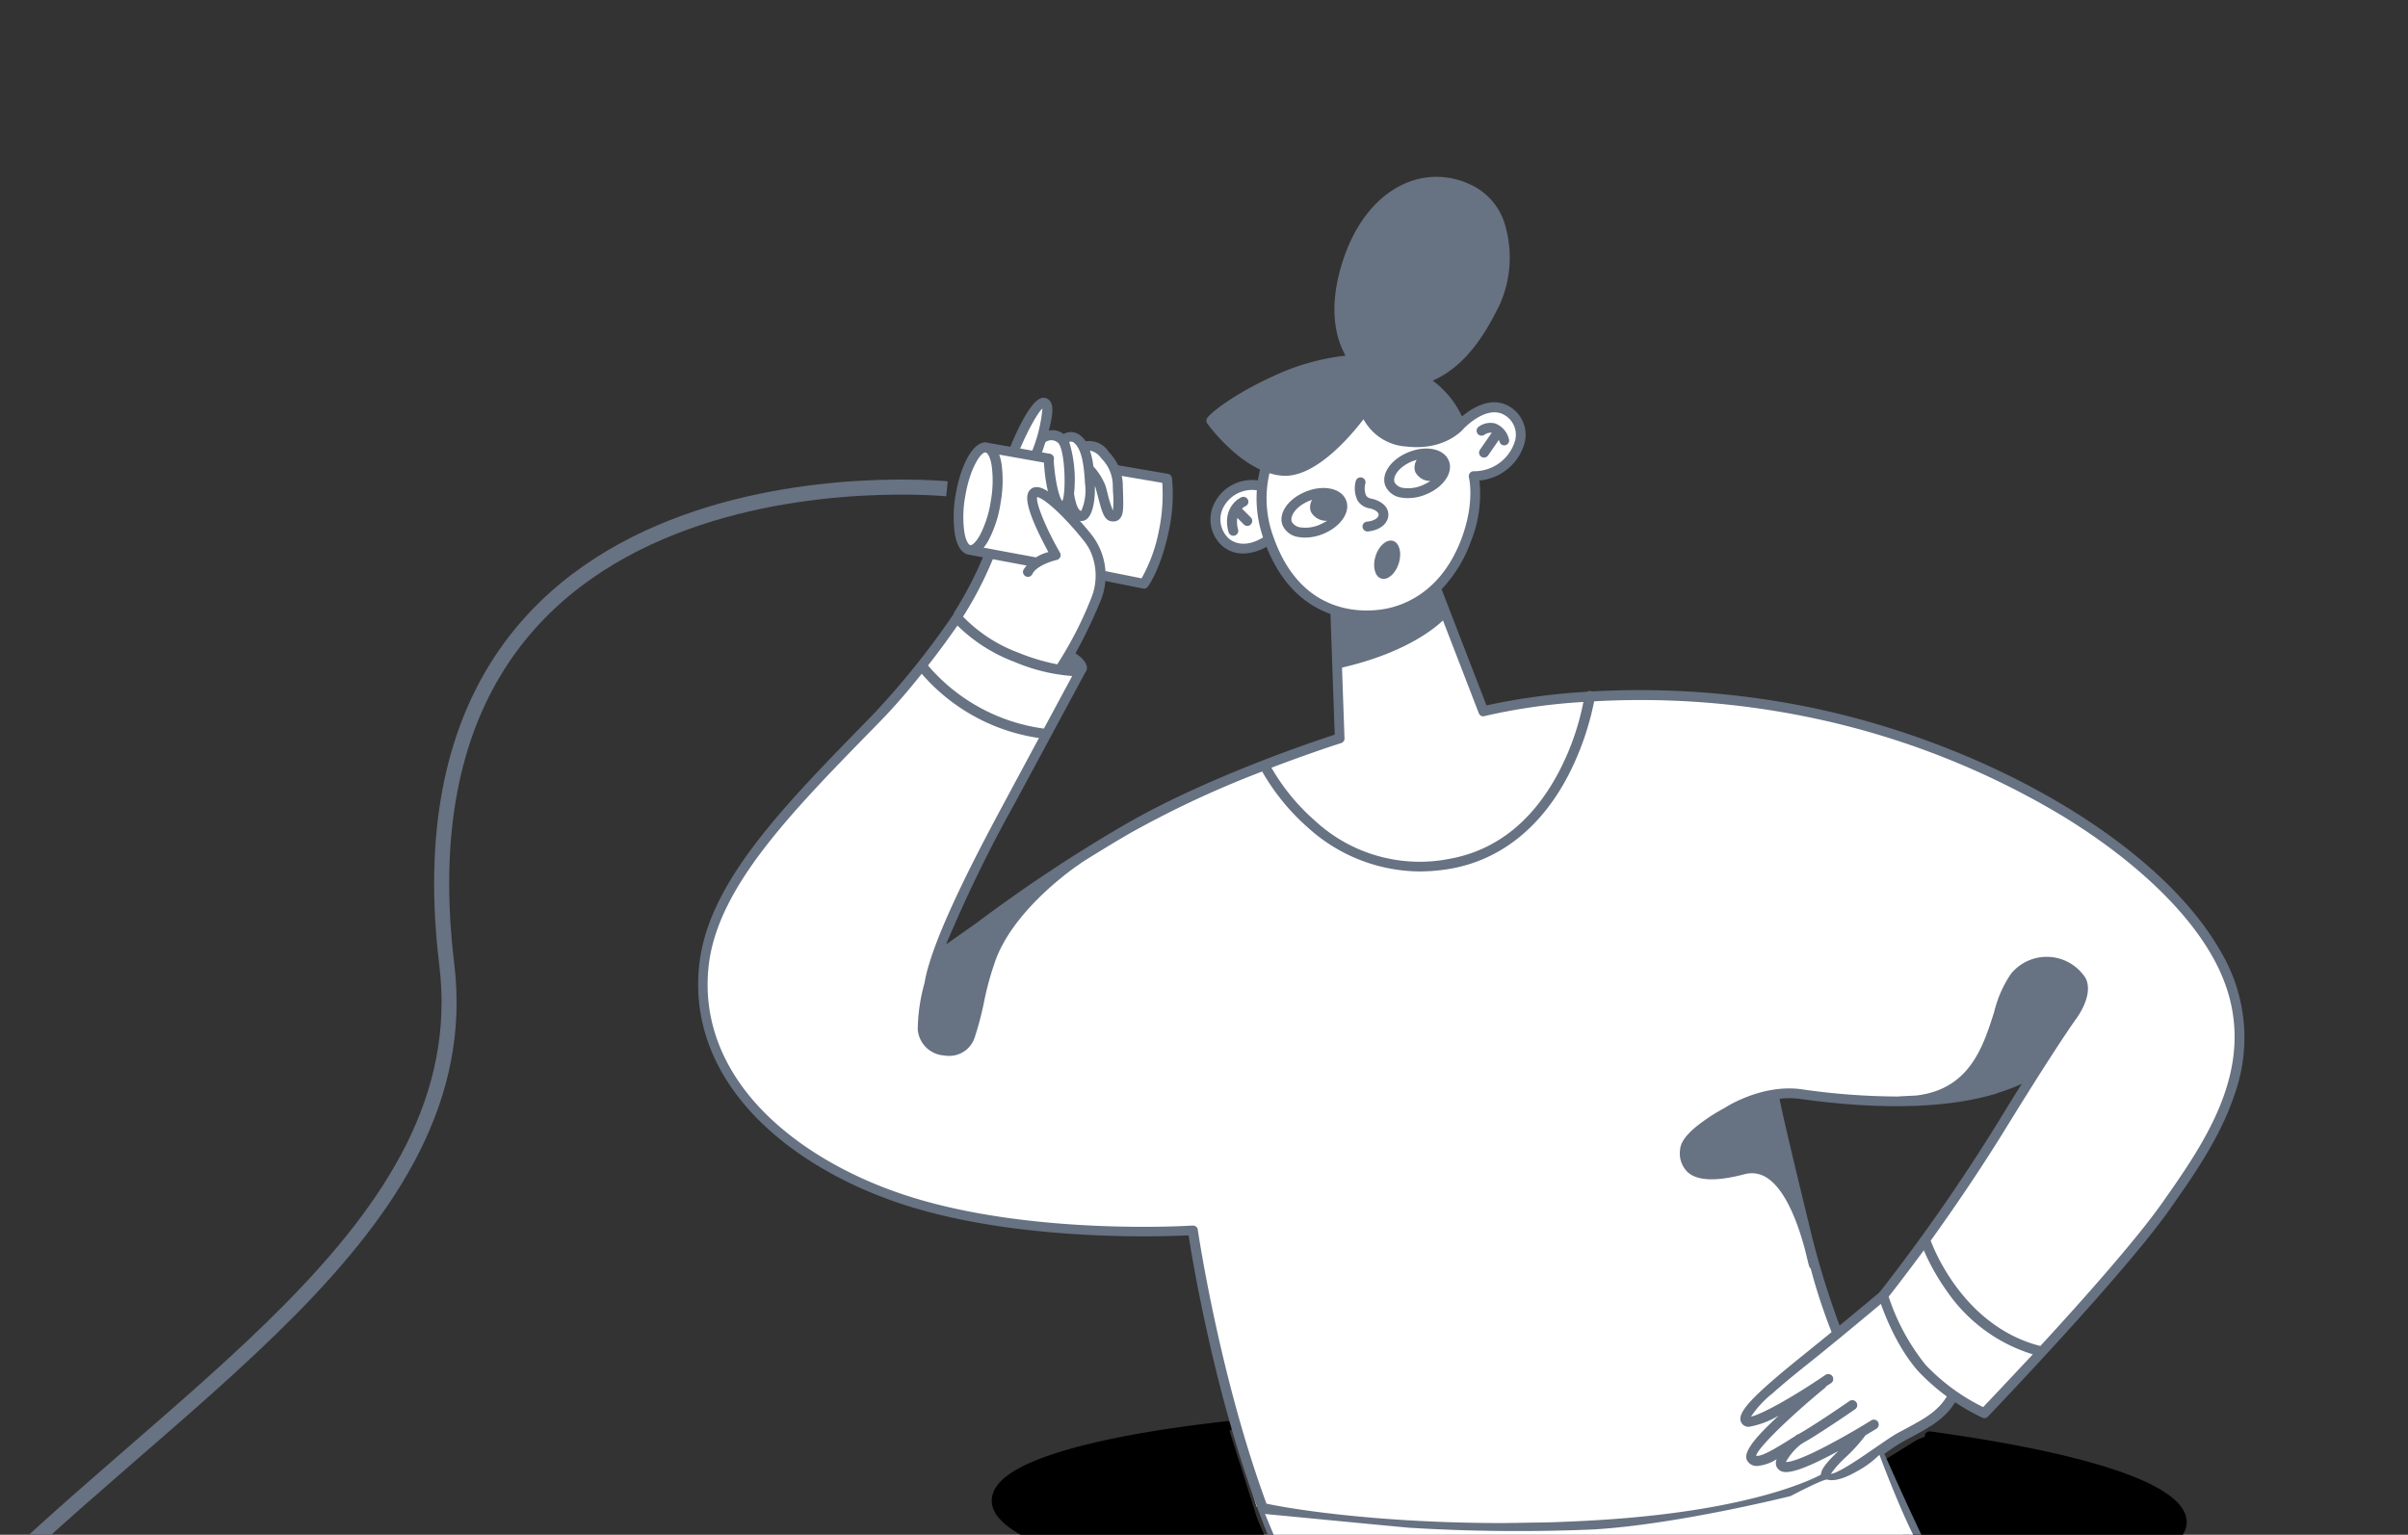 <svg xmlns="http://www.w3.org/2000/svg" xmlns:xlink="http://www.w3.org/1999/xlink" width="320" height="204" viewBox="0 0 320 204">
  <rect x="0" y="0" width="320" height="204" fill="#333333" stroke="none"/>
  <defs>
    <clipPath id="clip-path">
      <rect id="Rectangle_3724" data-name="Rectangle 3724" width="320" height="204" transform="translate(-1025 4645)" fill="#202124"/>
    </clipPath>
  </defs>
  <g id="Mask_Group_542" data-name="Mask Group 542" transform="translate(1025 -4645)" clip-path="url(#clip-path)">
    <g id="Group_14997" data-name="Group 14997">
      <g id="Group_14970" data-name="Group 14970" transform="translate(10030.285 -1832.173)">
        <g id="Group_14969" data-name="Group 14969" transform="translate(-10962.509 6500.677)">
          <g id="Group_14957" data-name="Group 14957" transform="translate(34.523 36.167)">
            <path id="Path_15580" data-name="Path 15580" d="M1085.289,384.069l23.159,3.976a33.88,33.88,0,0,1-.7,8.346,18.069,18.069,0,0,1-2.359,5.506l-22.94-4.326s-2.4-.983-1.573-6.38S1083.258,383.917,1085.289,384.069Z" transform="translate(-1080.702 -384.061)" fill="#fff"/>
          </g>
          <g id="Group_14958" data-name="Group 14958" transform="translate(0.72 58.635)">
            <path id="Path_15581" data-name="Path 15581" d="M1043.768,497.475s25.78-2.119,48.787,8.084,34.52,22.875,36.552,30.587,1.027,19.379-17.042,38.889l-15.73,17.479a20.057,20.057,0,0,1-9.329-6.554,21.8,21.8,0,0,1-4.37-9.176l10.2-13.7,10.2-16.32s-5.68,3.78-15.883,4.37-16.451-1.9-19.226-.874c0,0,5.833,25.628,8.739,31.308l-9.176,7.865s-3.212,3.212-2.622,3.78,6.27-1.9,6.27-1.9-6.62,6.117-5.615,7.21,3.933-1.092,3.933-1.092-.59,1.595,0,2.032,8.521-3.059,8.521-3.059-2.906,3.277-2.687,4.523a68.6,68.6,0,0,1-15.141,4.741c-9.176,1.813-34.236,1.595-34.236,1.595s-22.219-.808-26.436-2.25c0,0-2.359-7.756-4.654-17.631-2.469-10.924-3.78-19.51-3.78-19.51s-4.042.262-5.965.262c-6.992,0-21.346-.568-31.789-3.67-13.327-3.933-25.234-13.655-27.092-25.781s8.521-23.049,8.521-23.049l11.143-12.563,6.227-6.336,7.537-9.832a24.6,24.6,0,0,0,7.756,5.243,30.6,30.6,0,0,0,8.63,1.639L968.7,507.109s-9.395,17.26-11.689,24.8l6.336-4.479s13.327-9.832,22.394-14.42a110.488,110.488,0,0,1,14.966-6.445s9.089,17.063,25.781,12.563C1041.431,515.128,1043.768,497.475,1043.768,497.475Z" transform="translate(-925.981 -486.9)" fill="#fff"/>
          </g>
          <g id="Group_14959" data-name="Group 14959" transform="translate(75.423 54.855)">
            <path id="Path_15582" data-name="Path 15582" d="M1310.985,483.954s-1.792,17.107-17.3,21.7-25.781-12.563-25.781-12.563l9.613-3.823-.109-16.823a9.653,9.653,0,0,0,6.773.328,32.736,32.736,0,0,0,6.773-3.168l3.059,9.5,2.731,6.227Z" transform="translate(-1267.901 -469.6)" fill="#fff"/>
          </g>
          <g id="Group_14960" data-name="Group 14960" transform="translate(68.752 29.948)">
            <path id="Path_15583" data-name="Path 15583" d="M1271.679,365.432s6.991-.983,6.008-6.664-7.538-.437-7.538-.437l-14.638-2.731-11.47,8.848-.765,2.294s-5.681-.437-5.9,4.588,5.134,4.042,6.991,2.294c0,0,2.294,7.975,9.176,9.722s10.705-1.2,10.705-1.2,5.571-4.26,6.882-9.067S1271.679,365.432,1271.679,365.432Z" transform="translate(-1237.371 -355.6)" fill="#fff"/>
          </g>
          <g id="Group_14961" data-name="Group 14961" transform="translate(34.348 41.934)">
            <path id="Path_15584" data-name="Path 15584" d="M1079.9,427.2l4.37-8.193,5.353.655,3.321-.83s-3.977-7.865-2.84-8.346,6.554,4.763,6.554,4.763,2.294,3.452,2.141,5.9-2.294,7.822-2.447,8.127-2.731,4.916-2.731,4.916l-8.127-2.84Z" transform="translate(-1079.9 -410.458)" fill="#fff"/>
          </g>
          <g id="Group_14962" data-name="Group 14962" transform="translate(41.886 29.933)">
            <path id="Path_15585" data-name="Path 15585" d="M1114.4,361.836c.262-.328,3.452-6.664,4.195-6.292s.044,4.588.044,4.588,2.141-1.136,2.578.437c0,0,1.7-.874,2.228.328,0,0,2.578.83,2.731,1.2s2.076,2.731,2.141,3.321,0,5.353-.546,5.353-2.076-4.588-2.076-4.588l-.918-1.092s-.437,5.418-1.267,5.418-1.748-2.076-1.748-2.076-.481,1.311-.765,1.136a6.756,6.756,0,0,1-1.354-2.141c.066-.218-.7-4.413-.7-4.413Z" transform="translate(-1114.4 -355.528)" fill="#fff"/>
          </g>
          <g id="Group_14963" data-name="Group 14963" transform="translate(139.574 148.518)">
            <path id="Path_15586" data-name="Path 15586" d="M1579.347,898.3l-9.984,8.259s-8.477,6.882-7.8,8.193,8.564-3.823,8.564-3.823-8.914,8.5-7.909,9.132c1.027.634,6.2-2.469,6.2-2.469s-3.3,2.8-2.272,3.43c1.027.612,9.985-3.911,9.985-3.911s-4.763,4.85-4.151,5.375,4.326-1.333,6.948-3.3a57.358,57.358,0,0,1,5.9-3.758s3.387-1.966,3.714-3.452a23.607,23.607,0,0,1-5.025-5.353A60.306,60.306,0,0,1,1579.347,898.3Z" transform="translate(-1561.524 -898.3)" fill="#fff"/>
          </g>
          <path id="Path_15587" data-name="Path 15587" d="M1585.1,909.789a.652.652,0,0,0-.9.262c-1.18,2.119-3.058,3.146-5.44,4.435-.415.219-.83.437-1.267.678-.742.415-1.77,1.136-2.949,1.944-1.617,1.114-4.872,3.386-5.877,3.452a13.462,13.462,0,0,1,1.967-2.207,22.074,22.074,0,0,0,2.643-2.928c.852-.5,1.42-.852,1.42-.852a.652.652,0,1,0-.677-1.114c-.022.022-2.556,1.595-5.265,3.037-4.348,2.338-5.7,2.513-6.074,2.491a7.8,7.8,0,0,1,2.01-2.36c.35-.218.677-.415,1.005-.59,2.228-1.355,5.309-3.452,6.183-4.064a.66.66,0,1,0-.743-1.092c-.874.612-3.911,2.687-6.118,4.02-.219.131-.459.262-.677.393a.677.677,0,0,0-.284.131c-.044.044-.109.087-.153.131-.262.153-.5.306-.765.481-1.552.961-3.67,2.294-4.391,2.119h-.022c.284-1.158,4.894-5.528,9.154-9.023a.606.606,0,0,0,.153-.2c.24-.153.459-.306.633-.415a.661.661,0,1,0-.743-1.092c-4.828,3.277-8.652,5.287-9.875,5.527a13.5,13.5,0,0,1,2.906-3.124c1.792-1.617,3.976-3.343,5.724-4.741.415-.328.808-.655,1.158-.939,3.343-2.709,8.149-6.751,8.193-6.773a.652.652,0,1,0-.83-1c-.044.044-4.85,4.064-8.193,6.773-.349.284-.743.59-1.158.939-7.865,6.292-9.9,8.477-9.023,9.766a1.1,1.1,0,0,0,.677.437.819.819,0,0,0,.24.022,11.424,11.424,0,0,0,4-1.508c-2.556,2.382-4.872,4.763-4.217,5.965a1.445,1.445,0,0,0,.9.7,1.492,1.492,0,0,0,.459.044,5.778,5.778,0,0,0,2.578-.9,1.3,1.3,0,0,0-.109.459,1.138,1.138,0,0,0,.349.9,1.38,1.38,0,0,0,1.005.349c.983,0,2.775-.568,6.38-2.49.2-.109.393-.2.568-.306-1.639,1.617-2.8,2.819-2.119,3.823a1.217,1.217,0,0,0,.786.5,1.232,1.232,0,0,0,.284.022c1.355,0,3.561-1.486,6.729-3.671,1.114-.765,2.163-1.507,2.84-1.879.437-.24.852-.459,1.245-.677,2.469-1.333,4.61-2.491,5.964-4.959A.7.7,0,0,0,1585.1,909.789Z" transform="translate(-1418.133 -748.162)" fill="#677282"/>
          <path id="Path_15588" data-name="Path 15588" d="M1127.086,365.378l-.022-.612a6.422,6.422,0,0,0-1.791-4.544l-.044-.044a3.089,3.089,0,0,0-3.1-1.464,3.155,3.155,0,0,0-.677-.743,1.976,1.976,0,0,0-2.272-.219,2.324,2.324,0,0,0-1.944-.459c.721-2.753.48-3.539.131-3.954a1.079,1.079,0,0,0-1.005-.393c-1.486.24-3.343,4.282-4.326,6.685a.651.651,0,1,0,1.2.5c1.092-2.665,2.469-5.178,3.146-5.768a19.726,19.726,0,0,1-1.464,5.877.655.655,0,0,0,.393.852.783.783,0,0,0,.219.044.657.657,0,0,0,.612-.437c.022-.044.306-.83.633-1.857a1.311,1.311,0,0,1,1.77.175c.852,1.136,1,6.554.481,7.647-.481-.524-1.027-3.059-1.158-5.637a.645.645,0,0,0-.7-.612.639.639,0,0,0-.612.677c.131,2.6.634,6.948,2.534,6.948h.022a1.039,1.039,0,0,0,.612-.219,2.747,2.747,0,0,0,.765,1.114,1.646,1.646,0,0,0,1.027.372h.175c1.4-.153,1.7-2.818,1.66-4.632a1.384,1.384,0,0,1,.131.35q.132.524.262.983c.59,2.294.874,3.365,2.053,3.365h.044a1.081,1.081,0,0,0,.808-.35C1127.174,368.459,1127.152,367.563,1127.086,365.378Zm-5.549,2.6c-.306-.044-.546-.612-.633-.874a10.04,10.04,0,0,1-.306-1.311.08.08,0,0,0-.022-.066,17.292,17.292,0,0,0-.634-6.926.633.633,0,0,1,.655.131c.852.721,1.289,2.338,1.442,5.4A6.738,6.738,0,0,1,1121.537,367.978Zm4.217-.044a15.435,15.435,0,0,1-.721-2.294c-.087-.306-.153-.634-.262-.983a8.347,8.347,0,0,0-1.617-2.6,10.819,10.819,0,0,0-.459-2.1,2.36,2.36,0,0,1,1.486,1.005l.044.044a5.132,5.132,0,0,1,1.507,3.78l.022.612A13.456,13.456,0,0,1,1125.754,367.934Z" transform="translate(-1070.628 -323.566)" fill="#677282"/>
          <path id="Path_15589" data-name="Path 15589" d="M1400.486,370.306a2.974,2.974,0,0,0-1.792-2.054,2.629,2.629,0,0,0-2.228.437.655.655,0,1,0,.786,1.049,1.5,1.5,0,0,1,.961-.262l-1.573,2.272a.666.666,0,0,0,.175.918.572.572,0,0,0,.372.109.683.683,0,0,0,.546-.284l1.42-2.054a2.376,2.376,0,0,1,.109.284.657.657,0,0,0,.612.437.772.772,0,0,0,.219-.044A.634.634,0,0,0,1400.486,370.306Z" transform="translate(-1292.75 -335.464)" fill="#677282"/>
          <path id="Path_15590" data-name="Path 15590" d="M1247.515,415.952l-1.158-1.158a1.811,1.811,0,0,1,.459-.328.639.639,0,0,0,.328-.852.657.657,0,0,0-.874-.328c-.917.415-2.469,1.9-1.7,4.632a.676.676,0,0,0,.634.481.48.48,0,0,0,.175-.022.661.661,0,0,0,.459-.808,3.584,3.584,0,0,1-.109-1.551l.874.874a.634.634,0,0,0,.918,0A.66.66,0,0,0,1247.515,415.952Z" transform="translate(-1174.081 -370.689)" fill="#677282"/>
          <g id="Group_14964" data-name="Group 14964" transform="translate(91.174 36.118)">
            <path id="Path_15591" data-name="Path 15591" d="M1348.583,385.47h0c-.634-1.595-2.971-2.1-5.331-1.158s-3.736,2.906-3.1,4.5a2.7,2.7,0,0,0,2.163,1.551,5.115,5.115,0,0,0,.83.065,6.332,6.332,0,0,0,2.316-.459C1347.84,389.031,1349.216,387.043,1348.583,385.47ZM1345,388.747a4.685,4.685,0,0,1-2.447.328,1.516,1.516,0,0,1-1.18-.743c-.306-.765.59-2.1,2.359-2.8.2-.087.393-.131.59-.2a1.882,1.882,0,0,0-.2,1.617,2.22,2.22,0,0,0,2.01,1.2A6.913,6.913,0,0,1,1345,388.747Z" transform="translate(-1339.995 -383.84)" fill="#677282"/>
          </g>
          <path id="Path_15592" data-name="Path 15592" d="M1287.784,413.8a4.992,4.992,0,0,0-1.835.371c-1.769.7-2.665,2.032-2.36,2.8a1.517,1.517,0,0,0,1.18.743,4.687,4.687,0,0,0,2.447-.328c1.77-.7,2.665-2.032,2.359-2.8C1289.4,414.128,1288.7,413.8,1287.784,413.8Z" transform="translate(-1204.693 -371.136)" fill="#fff"/>
          <path id="Path_15593" data-name="Path 15593" d="M1286.082,409.47h0c-.634-1.595-2.971-2.1-5.331-1.158s-3.736,2.906-3.1,4.5a2.7,2.7,0,0,0,2.163,1.551,5.116,5.116,0,0,0,.83.066,6.335,6.335,0,0,0,2.316-.459C1285.34,413.031,1286.716,411.043,1286.082,409.47Zm-3.583,3.277a4.685,4.685,0,0,1-2.447.328,1.517,1.517,0,0,1-1.18-.743c-.306-.765.59-2.1,2.359-2.8.109-.044.24-.087.349-.131a1.823,1.823,0,0,0-.175,1.595,2.317,2.317,0,0,0,2.163,1.2A9.78,9.78,0,0,1,1282.5,412.747Z" transform="translate(-1199.976 -366.478)" fill="#677282"/>
          <g id="Group_14965" data-name="Group 14965" transform="translate(87.26 39.956)">
            <path id="Path_15594" data-name="Path 15594" d="M1323.767,408.592a.679.679,0,0,1-.656-.59.658.658,0,0,1,.59-.721c.983-.087,1.529-.524,1.551-.9.022-.284-.371-.7-1.245-.874a2.311,2.311,0,0,1-1.551-1.027,3.678,3.678,0,0,1-.24-2.6.657.657,0,1,1,1.267.35,2.419,2.419,0,0,0,.088,1.551.96.96,0,0,0,.677.437c1.092.218,2.359.939,2.294,2.228-.044.939-.918,1.966-2.731,2.141Z" transform="translate(-1322.08 -401.405)" fill="#677282"/>
          </g>
          <g id="Group_14966" data-name="Group 14966" transform="translate(89.234 47.908)">
            <ellipse id="Ellipse_1015" data-name="Ellipse 1015" cx="2.622" cy="1.617" rx="2.622" ry="1.617" transform="translate(0 5.001) rotate(-72.5)" fill="#677282"/>
          </g>
          <g id="Group_14967" data-name="Group 14967" transform="translate(33.954 35.292)">
            <path id="Path_15595" data-name="Path 15595" d="M1174.909,395.509a.672.672,0,0,0-.546-.568l-6.882-1.18a.656.656,0,0,0-.241,1.289l6.38,1.092a24,24,0,0,1-.458,6.4,20.993,20.993,0,0,1-2.294,6.292l-5.244-1.049a.647.647,0,1,0-.262,1.267l5.68,1.136c.044,0,.087.022.131.022a.651.651,0,0,0,.524-.262c.066-.087,1.661-2.228,2.731-7.144A22.758,22.758,0,0,0,1174.909,395.509Z" transform="translate(-1145.893 -390.758)" fill="#677282"/>
            <path id="Path_15596" data-name="Path 15596" d="M1090.877,381.573l-8.149-1.442c-.044-.022-.109-.022-.153-.044-.044,0-.088,0-.109-.022h-.022a.735.735,0,0,0-.219,0h-.044c-1.791.2-3.255,3.518-3.823,6.97a16.549,16.549,0,0,0-.109,5.156c.349,2.1,1.2,2.687,1.857,2.8h0l8.87,1.661c.044,0,.088.022.131.022a.635.635,0,0,0,.634-.524.664.664,0,0,0-.525-.765l-7.144-1.333a5.911,5.911,0,0,0,.721-1.092,15.686,15.686,0,0,0,1.551-4.916,16.549,16.549,0,0,0,.109-5.156,6.833,6.833,0,0,0-.306-1.2l6.511,1.158h.109a.674.674,0,0,0,.655-.546A.661.661,0,0,0,1090.877,381.573Zm-7.734,1.551a15.111,15.111,0,0,1-.109,4.719,14.558,14.558,0,0,1-1.42,4.5c-.59,1.07-1.092,1.42-1.311,1.376-.2-.044-.59-.524-.786-1.726a15.115,15.115,0,0,1,.109-4.719c.612-3.714,2.032-5.855,2.665-5.877l.109.022C1082.618,381.507,1082.968,382.01,1083.142,383.124Z" transform="translate(-1078.094 -380.056)" fill="#677282"/>
          </g>
          <path id="Path_15597" data-name="Path 15597" d="M1228.129,968.372a.663.663,0,0,0-.743.568v.153a9.007,9.007,0,0,0-1.136.459c-.218.153-5.374,3.321-5.374,3.321s3.1,7.669,3.1,7.953c0,.24,3.5,7.122,4.523,9.132a390.72,390.72,0,0,1-45.969,1.617c-14.31-.262-28.031-1.158-40-2.578l-3.867-9.089-3.671-11.623a.674.674,0,0,0,.459-.7.692.692,0,0,0-.721-.59c-9.372,1.049-17.129,2.469-22.46,4.151-5.921,1.857-8.827,3.954-8.87,6.38-.087,4.981,12.693,8.433,23.421,10.421,14.857,2.775,34.651,4.523,55.712,4.916,2.993.066,5.943.087,8.87.087,17.719,0,34.148-1.005,46.995-2.928,10.815-1.617,23.705-4.566,23.793-9.548C1262.321,974.009,1240.91,970.12,1228.129,968.372Z" transform="translate(-1064.381 -801.609)"/>
          <g id="Group_14968" data-name="Group 14968" transform="translate(0 0)">
            <path id="Path_15598" data-name="Path 15598" d="M1642.784,1000.849c-1.682-3.627-3.474-7.691-3.5-7.734a.66.66,0,0,0-1.2.546c.022.044,1.813,4.129,3.5,7.778,3.168,6.795,4.435,9.482,4.435,9.5a.644.644,0,0,0,.59.371.677.677,0,0,0,.284-.066.655.655,0,0,0,.306-.874C1647.22,1010.309,1645.952,1007.644,1642.784,1000.849Z" transform="translate(-1481.739 -823.579)" fill="#677282"/>
            <path id="Path_15599" data-name="Path 15599" d="M1125.068,321.576c-7.887-14.048-30.172-27.376-54.183-32.444a112.968,112.968,0,0,0-29.407-2.207l-.2-.066a.659.659,0,0,0-.459.109,86.728,86.728,0,0,0-13.371,1.813l-5.964-15.447a17.777,17.777,0,0,0,3.889-6.336,16.749,16.749,0,0,0,1.136-8.106,6.871,6.871,0,0,0,5.965-4.85,4.356,4.356,0,0,0-1.989-5c-2.425-1.442-5.047.284-6.292,1.333a12.37,12.37,0,0,0-3.889-4.763c4.938-2.141,7.559-7.406,8.914-10.116a15.405,15.405,0,0,0,.59-10.946,8.472,8.472,0,0,0-4.7-5.091,10.354,10.354,0,0,0-8.739.066c-3.714,1.726-6.62,5.528-8.171,10.684-1.857,6.139-.634,10.05.524,12.082a30.563,30.563,0,0,0-9.613,2.731c-4.457,2.01-7.931,4.479-8.74,5.506a.656.656,0,0,0-.022.786c.153.218,3.168,4.326,7.013,6.117a14.052,14.052,0,0,0-.284,1.442,5.6,5.6,0,0,0-5.79,3.037,4.747,4.747,0,0,0,1.027,5.659,4.209,4.209,0,0,0,2.8,1.027,6.489,6.489,0,0,0,3.1-.9c1.748,4.391,4.479,7.363,8.149,8.8.109.044.24.087.35.131l.218,6.139v.459c0,.066.022.131.022.2l.328,9.242c-3.539,1.158-17.26,5.812-27.834,11.929A201.336,201.336,0,0,0,959.7,317.687l-4.064,2.862a186.1,186.1,0,0,1,9.089-18.68l9.416-17.478a.936.936,0,0,0,.219-.5v-.066c0-.306-.153-1.071-1.529-1.966a66.223,66.223,0,0,0,3.234-6.729,8.836,8.836,0,0,0-.874-8.739c-.612-.852-5.222-6.467-7.406-6.62a1.18,1.18,0,0,0-.983.35c-.5.524-.787,1.551.918,5.287.546,1.18,1.136,2.294,1.507,2.993a5.567,5.567,0,0,0-3.3,2.338.655.655,0,1,0,1.18.568c.524-1.049,2.512-1.7,3.233-1.857a.654.654,0,0,0,.459-.371.694.694,0,0,0-.022-.59c-1.879-3.255-3.255-6.642-3.037-7.406.219.044,1.027.306,3.037,2.272a41.291,41.291,0,0,1,3.364,3.8,8.718,8.718,0,0,1,.612,1,7.931,7.931,0,0,1,.131,6.467,50.1,50.1,0,0,1-4.479,8.7,27.291,27.291,0,0,1-5.112-1.529,19.963,19.963,0,0,1-7.406-4.807,48.969,48.969,0,0,0,3.933-7.581.657.657,0,0,0-1.224-.481,47.894,47.894,0,0,1-3.867,7.45.739.739,0,0,0-.109.306.021.021,0,0,1-.022.022l-.022.022a107.838,107.838,0,0,1-10.618,13.24l-.852.874c-11.143,11.4-20.756,21.258-22.2,31.833-1,7.341,1.42,14.4,7.035,20.406,5,5.353,12.453,9.744,21.018,12.366,10.88,3.321,23.508,3.911,30.98,3.911,2.84,0,4.96-.087,5.921-.131.634,4.086,4.654,28.315,13.152,45.706a.644.644,0,0,0,.59.371.672.672,0,0,0,.284-.065.655.655,0,0,0,.306-.874c-1.245-2.556-2.4-5.265-3.452-8.04a175.132,175.132,0,0,0,30.674,2.469c4.326,0,8.979-.131,13.917-.459,11.274-.765,18.7-2.447,22.962-3.736A28.758,28.758,0,0,0,1073,391.9a.648.648,0,1,0-.7-1.092c-.065.044-7.778,4.785-29.058,6.2-20.93,1.4-38.452-.743-45.029-2.119-6.314-17.194-9.089-36.2-9.133-36.421v-.044a.08.08,0,0,0-.022-.065c0-.022-.022-.044-.022-.066s-.022-.044-.022-.066a.047.047,0,0,0-.044-.044c-.022-.022-.022-.044-.043-.044l-.044-.044c-.022-.022-.044-.022-.044-.044-.022,0-.022-.022-.044-.022-.022-.022-.044-.022-.065-.044-.022,0-.022-.022-.044-.022-.022-.022-.044-.022-.087-.022h-.044a.165.165,0,0,1-.087-.022h-.109c-.2.022-20.668,1.333-37.054-3.692-8.346-2.556-15.6-6.817-20.45-11.995-5.331-5.7-7.647-12.388-6.707-19.336,1.4-10.137,10.858-19.86,21.848-31.09l.852-.874c2.01-2.054,3.911-4.3,5.549-6.358a25.432,25.432,0,0,0,15.578,8.543l-4.391,8.171c-2.95,5.506-9.81,18.2-10.815,24.4a23.983,23.983,0,0,0-.9,6.139,3.753,3.753,0,0,0,3.386,3.474,3.969,3.969,0,0,0,.7.065,3.536,3.536,0,0,0,3.474-2.425,41.315,41.315,0,0,0,1.245-4.719,39.2,39.2,0,0,1,1.682-5.965c2.381-5.9,8.543-10.618,10.487-12.016l.633-.437c.044-.044.087-.065.131-.109,2.054-1.289,4.217-2.622,6.489-3.933a132,132,0,0,1,17.544-8.193,29.2,29.2,0,0,0,6.1,7.472,22.315,22.315,0,0,0,14.835,5.812,24.531,24.531,0,0,0,4.261-.393c6.6-1.223,11.994-5.571,15.578-12.563a37.472,37.472,0,0,0,3.343-9.657,110.711,110.711,0,0,1,28.883,2.185,107.452,107.452,0,0,1,33.231,12.978c9.329,5.68,16.473,12.366,20.078,18.811,7.232,12.869-.5,23.88-6.729,32.728-3.452,4.894-10.553,12.89-16.168,18.986-9.875-2.513-13.961-12.366-14.572-14,2.84-3.954,6.445-9.176,10.137-15.184,5.287-8.586,7.953-12.519,8.783-13.721l.306-.437c.2-.262,2.469-3.277,1.377-5.528a6.129,6.129,0,0,0-9.941-.59,15.5,15.5,0,0,0-2.229,5.069c-1.464,4.61-3.255,10.269-10.356,11.1l-2.229.109c-.066,0-.109.022-.175.022a90.833,90.833,0,0,1-12.825-.961c-5.134-.721-9.832,2.207-10.247,2.491a23.127,23.127,0,0,0-2.774,1.726c-2.032,1.442-3.059,2.687-3.124,3.8a3.443,3.443,0,0,0,1.071,3.059c1.332,1.114,3.779,1.18,7.472.219a3.648,3.648,0,0,1,2.906.415c2.01,1.224,3.78,4.523,5.134,9.569.328,1.333.525,2.163.546,2.185a.644.644,0,0,0,.219.35,77.214,77.214,0,0,0,2.95,8.892.665.665,0,0,0,.59.393.582.582,0,0,0,.262-.066.664.664,0,0,0,.328-.874,112.242,112.242,0,0,1-4.26-13.83c-1.748-7.188-3.692-15.272-4-17.063a10.738,10.738,0,0,1,2.775.022c7.843,1.092,17.915,1.682,25.824-.656l.087-.022a.249.249,0,0,0,.175-.066l.022-.022a25.7,25.7,0,0,0,3.3-1.245c-.917,1.442-1.922,3.081-3.058,4.938a247.9,247.9,0,0,1-15.84,22.766.021.021,0,0,1-.022.022.114.114,0,0,0-.044.087c0,.022-.022.044-.022.066s-.022.044-.022.065a22.505,22.505,0,0,1-.044.131v.131c0,.044.022.066.022.109v.022h0c.087.262,1.835,5.986,5.265,9.854a28.629,28.629,0,0,0,8.521,6.183.582.582,0,0,0,.262.066.677.677,0,0,0,.481-.2c.175-.2,18.025-18.811,24.208-27.616,3.146-4.479,6.707-9.548,8.586-15.25A22.4,22.4,0,0,0,1125.068,321.576Zm-171.835-38.1c1.835-2.338,3.233-4.326,3.911-5.309a21.72,21.72,0,0,0,7.625,4.85,24.06,24.06,0,0,0,7.625,1.857l-3.758,6.991A24.531,24.531,0,0,1,953.233,283.473Zm39.96-16.889a3.45,3.45,0,0,1-.721-4.107,4.32,4.32,0,0,1,4.457-2.294,16.091,16.091,0,0,0,.83,6.27C995.268,267.961,993.739,267.065,993.193,266.584Zm5.987-.087a14.762,14.762,0,0,1-.568-8.586,7.425,7.425,0,0,0,1.944.35h.153c4.195,0,8.673-5.265,10.4-7.516a6.956,6.956,0,0,0,5.724,3.627c4.938.568,7.363-2.1,7.6-2.4.175-.175,3.081-3.168,5.4-1.792a3.012,3.012,0,0,1,1.377,3.539,5.66,5.66,0,0,1-5.484,3.933.642.642,0,0,0-.5.262.733.733,0,0,0-.109.568c0,.022.83,3.212-.961,8.062-2.578,6.948-7.385,8.848-10.007,9.373C1011.611,276.416,1003,277.224,999.179,266.5Zm38.06,30.784c-3.452,6.729-8.368,10.727-14.66,11.885a20.5,20.5,0,0,1-17.959-5.091,27.6,27.6,0,0,1-5.746-7.013c4.457-1.7,7.953-2.862,9.2-3.255l.087-.022c.022,0,.022,0,.022-.022.022,0,.044-.022.065-.022a.077.077,0,0,0,.044-.022c.022-.022.044-.022.044-.044.022-.022.044-.022.044-.044l.044-.044c.022-.022.022-.044.044-.044.022-.022.022-.044.044-.044,0-.022.022-.044.022-.066s.022-.044.022-.065.022-.044.022-.066v-.175l-.328-9.373c8.04-1.857,12.038-4.96,13.415-6.27l4.741,12.279c0,.022.022.022.022.044s0,.022.022.044a.165.165,0,0,1,.044.087v.022c.022.022.044.065.088.087l.022.022a.312.312,0,0,0,.088.066.021.021,0,0,1,.022.022c.022.022.066.022.088.044h.022a.2.2,0,0,0,.109.022h.153a.081.081,0,0,0,.066-.022h.022a79.052,79.052,0,0,1,13.153-1.879A34.058,34.058,0,0,1,1037.239,297.281Zm56.215,84.77a26.817,26.817,0,0,1-7.669-5.637,28.862,28.862,0,0,1-4.894-9.045c.59-.743,2.294-2.928,4.675-6.161a29.4,29.4,0,0,0,3.059,5.418,21.481,21.481,0,0,0,11.427,8.411C1096.862,378.446,1094.327,381.134,1093.453,382.051Z" transform="translate(-922.686 -218.524)" fill="#677282"/>
          </g>
          <path id="Path_15600" data-name="Path 15600" d="M1310.825,1012.6a395.531,395.531,0,0,0,45.968-1.617c-.481-.983-1.595-3.277-3.3-6.729-1.966-3.976-4.348-10.356-4.348-10.356a13.116,13.116,0,0,1-3.124,2.272c-2.229,1.267-3.365,1.158-3.8,1.027-.437-.153-4.872,2.185-4.872,2.185s-15.075,3.78-26.152,4.435a236.129,236.129,0,0,1-24.47-.219c-.219,0-19.226-1.835-19.226-1.835l3.43,8.281C1282.859,1011.444,1296.536,1012.34,1310.825,1012.6Z" transform="translate(-1192.165 -824.031)" fill="#fff"/>
        </g>
      </g>
      <path id="Path_15601" data-name="Path 15601" d="M-11036.156,6352.973s-75.044-7.505-66.469,63.253-167.392,88.512-52.533,221.924-161.887,63.254-161.887,63.254" transform="translate(10137 -1643)" fill="none" stroke="#677282" stroke-width="2"/>
    </g>
  </g>
</svg>

